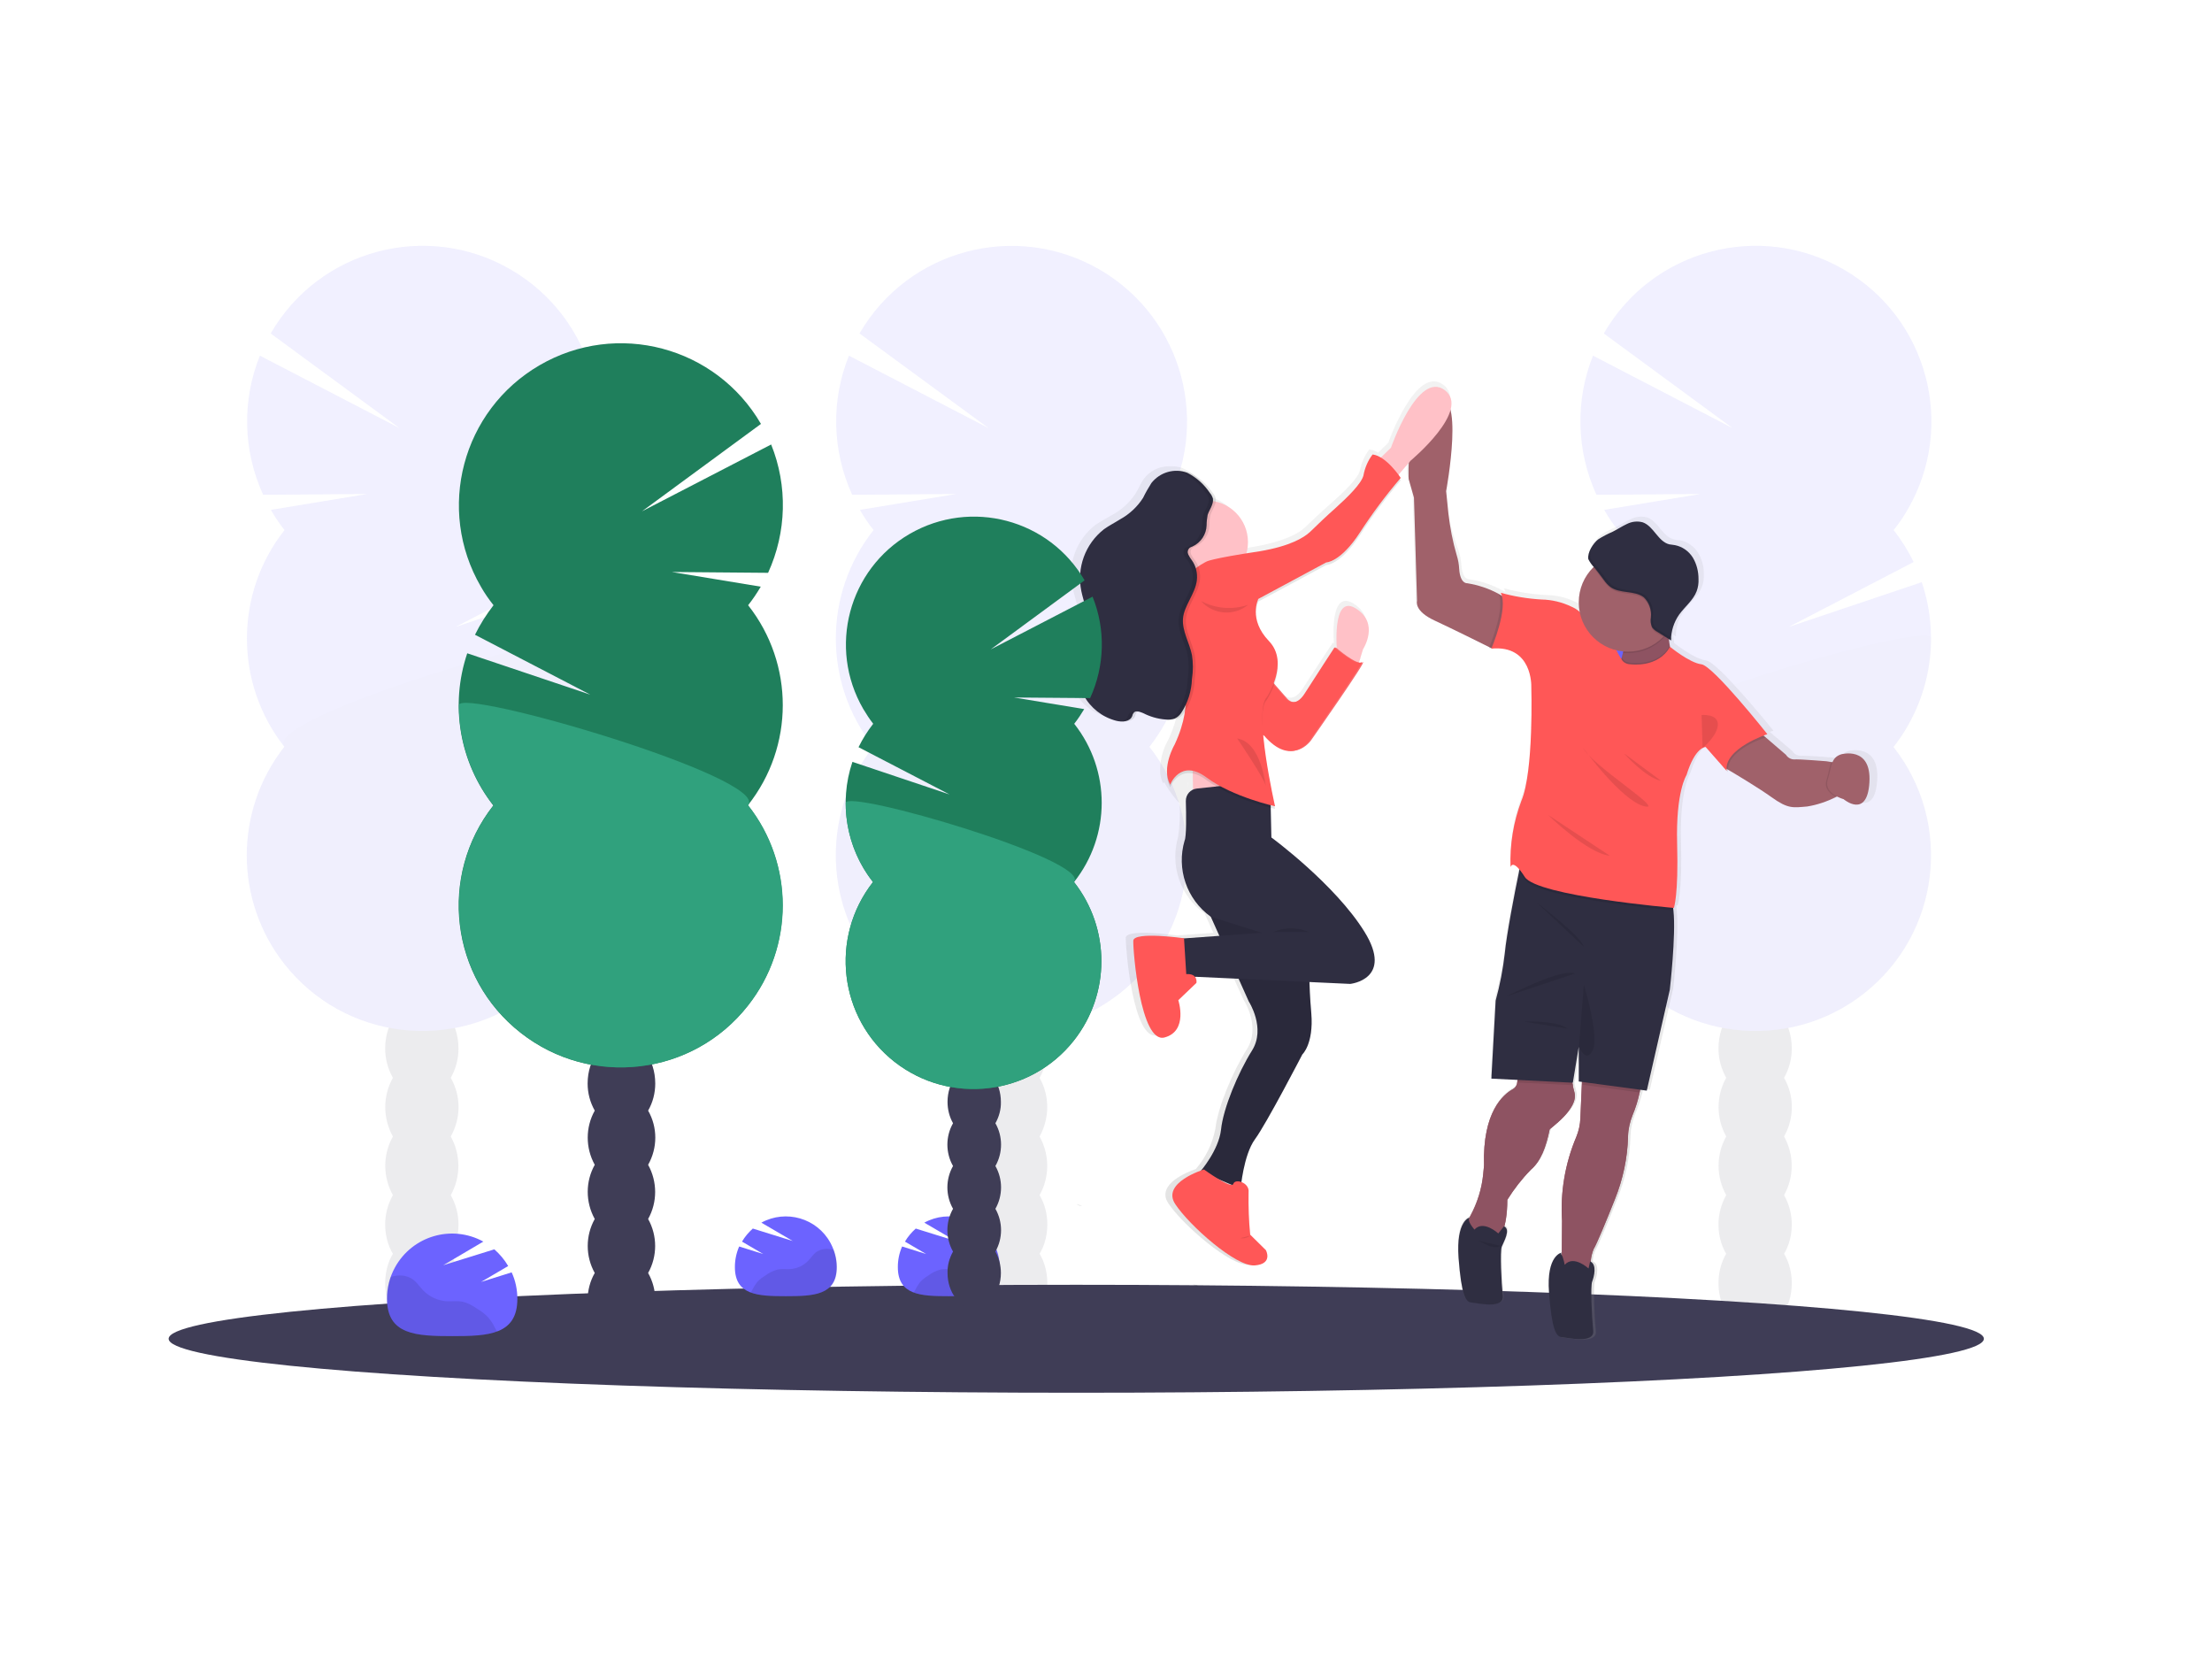<?xml version="1.0" encoding="utf-8"?>
<!-- Generator: Adobe Illustrator 26.0.3, SVG Export Plug-In . SVG Version: 6.00 Build 0)  -->
<svg version="1.1" id="Calque_1" xmlns="http://www.w3.org/2000/svg" xmlns:xlink="http://www.w3.org/1999/xlink" x="0px" y="0px"
	 viewBox="0 0 1086 811.4" style="enable-background:new 0 0 1086 811.4;" xml:space="preserve">
<style type="text/css">
	.st0{opacity:0.1;}
	.st1{fill:#3F3D56;}
	.st2{fill:#6C63FF;}
	.st3{opacity:0.1;enable-background:new    ;}
	.st4{fill:#1F7F5C;}
	.st5{fill:#30A17D;}
	.st6{fill:url(#SVGID_1_);}
	.st7{fill:#A0616A;}
	.st8{fill:#8E5362;}
	.st9{fill:#2F2E41;}
	.st10{fill:#FF5757;}
	.st11{fill:#FFC1C7;}
	.st12{fill:#F86D70;}
</style>
<g class="st0">
	<ellipse class="st1" cx="207.1" cy="629.9" rx="18" ry="23.5"/>
	<path class="st1" d="M221.3,529.1c2.5-4.4,3.8-9.3,3.8-14.4c0-13-8.1-23.6-18-23.6s-18,10.5-18,23.6c0,5,1.3,10,3.8,14.4
		c-5,8.9-5,19.8,0,28.8c-5,8.9-5,19.8,0,28.8c-2.5,4.4-3.8,9.4-3.8,14.4c0,13,8.1,23.5,18,23.5s18-10.5,18-23.5c0-5-1.3-10-3.8-14.4
		c5-8.9,5-19.8,0-28.8C226.4,548.9,226.4,538,221.3,529.1L221.3,529.1z"/>
	<ellipse class="st1" cx="207.1" cy="485.9" rx="18" ry="23.5"/>
	<ellipse class="st1" cx="207.1" cy="457.2" rx="18" ry="23.5"/>
	<path class="st2" d="M139.7,260.2c-2.5-3.1-4.7-6.4-6.7-9.9l47.3-7.8l-51.1,0.4c-9.9-21.6-10.5-46.3-1.6-68.3l68.6,35.6l-63.3-46.5
		c23.8-41.2,76.6-55.3,117.8-31.4s55.3,76.6,31.4,117.8c-2,3.5-4.3,6.9-6.9,10.1c3.8,4.9,7.1,10.1,9.8,15.7l-61.4,31.9l65.4-22
		c9.3,27.6,4.1,58-13.9,80.9c29.4,37.4,22.9,91.6-14.5,121c-37.4,29.4-91.6,22.9-121-14.5c-24.6-31.3-24.6-75.3,0-106.6
		C115.1,335.4,115.1,291.4,139.7,260.2L139.7,260.2z"/>
	<path class="st3" d="M293.6,313.4c0,19.3-6.5,38.1-18.4,53.3c29.4,37.4,22.9,91.6-14.5,121c-37.4,29.4-91.6,22.9-121-14.5
		c-24.6-31.3-24.6-75.3,0-106.6C128.2,352.1,293.6,303.8,293.6,313.4z"/>
</g>
<g class="st0">
	<ellipse class="st1" cx="861.7" cy="629.9" rx="18" ry="23.5"/>
	<path class="st1" d="M875.9,529.1c2.5-4.4,3.8-9.3,3.8-14.4c0-13-8.1-23.6-18-23.6s-18,10.5-18,23.6c0,5,1.3,10,3.8,14.4
		c-5,8.9-5,19.8,0,28.8c-5,8.9-5,19.8,0,28.8c-2.5,4.4-3.8,9.4-3.8,14.4c0,13,8.1,23.5,18,23.5s18-10.5,18-23.5c0-5-1.3-10-3.8-14.4
		c5-8.9,5-19.8,0-28.8C881,548.9,881,538,875.9,529.1L875.9,529.1z"/>
	<ellipse class="st1" cx="861.7" cy="485.9" rx="18" ry="23.5"/>
	<ellipse class="st1" cx="861.7" cy="457.2" rx="18" ry="23.5"/>
	<path class="st2" d="M794.3,260.2c-2.5-3.1-4.7-6.4-6.7-9.9l47.3-7.8l-51.1,0.4c-9.9-21.6-10.5-46.3-1.7-68.3l68.6,35.6l-63.3-46.5
		c23.8-41.2,76.6-55.3,117.8-31.4c41.2,23.8,55.3,76.6,31.4,117.8c-2,3.5-4.3,6.9-6.9,10.1c3.8,4.9,7.1,10.1,9.8,15.7l-61.4,31.9
		l65.4-22c9.3,27.6,4.1,58-13.9,80.9c29.4,37.4,22.9,91.6-14.5,121c-37.4,29.4-91.6,22.9-121-14.5c-24.6-31.3-24.6-75.3,0-106.6
		C769.7,335.4,769.7,291.4,794.3,260.2L794.3,260.2z"/>
	<path class="st3" d="M948.2,313.4c0,19.3-6.5,38.1-18.4,53.3c29.4,37.4,22.9,91.6-14.5,121c-37.4,29.4-91.6,22.9-121-14.5
		c-24.6-31.3-24.6-75.3,0-106.6C782.8,352.1,948.2,303.8,948.2,313.4z"/>
</g>
<g class="st0">
	<ellipse class="st1" cx="496.2" cy="629.9" rx="18" ry="23.5"/>
	<path class="st1" d="M510.4,529.1c2.5-4.4,3.8-9.3,3.8-14.4c0-13-8-23.6-18-23.6s-18,10.5-18,23.6c0,5,1.3,10,3.8,14.4
		c-5,8.9-5,19.8,0,28.8c-5,8.9-5,19.8,0,28.8c-2.5,4.4-3.8,9.4-3.8,14.4c0,13,8.1,23.5,18,23.5c9.9,0,18-10.5,18-23.5
		c0-5-1.2-10-3.8-14.4c5-8.9,5-19.8,0-28.8C515.4,548.9,515.4,538,510.4,529.1L510.4,529.1z"/>
	<ellipse class="st1" cx="496.2" cy="485.9" rx="18" ry="23.5"/>
	<ellipse class="st1" cx="496.2" cy="457.2" rx="18" ry="23.5"/>
	<path class="st2" d="M428.9,260.2c-2.5-3.1-4.7-6.4-6.7-9.9l47.3-7.8l-51.1,0.4c-9.9-21.6-10.5-46.3-1.6-68.3l68.6,35.6L422,163.7
		c23.9-41.2,76.6-55.2,117.8-31.4c41.2,23.9,55.2,76.6,31.4,117.8c-2,3.5-4.3,6.9-6.8,10c3.8,4.9,7.1,10.1,9.8,15.7l-61.4,31.9
		l65.4-22c9.3,27.6,4.1,58-13.9,80.9c29.4,37.4,22.9,91.6-14.5,121c-37.4,29.4-91.6,22.9-121-14.5c-24.6-31.3-24.6-75.3,0-106.6
		C404.2,335.4,404.2,291.4,428.9,260.2L428.9,260.2z"/>
	<path class="st3" d="M582.7,313.4c0,19.3-6.5,38.1-18.4,53.3c29.4,37.4,22.9,91.6-14.5,121c-37.4,29.4-91.6,22.9-121-14.5
		c-24.6-31.3-24.6-75.3,0-106.6C417.3,352.1,582.7,303.8,582.7,313.4z"/>
</g>
<path class="st1" d="M318.2,545.2c2.3-4,3.5-8.6,3.5-13.3c0-12-7.4-21.7-16.6-21.7s-16.6,9.7-16.6,21.7c0,4.7,1.2,9.2,3.5,13.3
	c-4.6,8.2-4.6,18.3,0,26.6c-4.6,8.2-4.6,18.3,0,26.6c-4.6,8.2-4.6,18.3,0,26.5c-2.3,4-3.5,8.6-3.5,13.3c0,12,7.4,21.7,16.6,21.7
	s16.6-9.7,16.6-21.7c0-4.7-1.2-9.2-3.5-13.3c4.6-8.2,4.6-18.3,0-26.5c4.6-8.2,4.6-18.3,0-26.6C322.9,563.5,322.9,553.4,318.2,545.2z
	"/>
<ellipse class="st1" cx="305.1" cy="505.4" rx="16.6" ry="21.7"/>
<ellipse class="st1" cx="305.1" cy="478.8" rx="16.6" ry="21.7"/>
<path class="st4" d="M367.3,297.1c2.3-2.9,4.3-5.9,6.2-9.1l-43.6-7.2l47.2,0.4c9.1-19.9,9.7-42.7,1.5-63L315.2,251l58.4-42.9
	c-22.1-38-70.7-50.9-108.7-28.8c-38,22.1-50.9,70.7-28.8,108.7c1.8,3.2,3.9,6.2,6.2,9.1c-3.5,4.5-6.6,9.4-9.1,14.5l56.6,29.4
	l-60.4-20.3c-8.6,25.5-3.8,53.5,12.8,74.7c-27.1,34.5-21.2,84.5,13.4,111.6c34.5,27.1,84.5,21.2,111.6-13.4
	c22.7-28.8,22.7-69.5,0-98.3C390,366.5,390,325.9,367.3,297.1L367.3,297.1z"/>
<path class="st5" d="M225.3,346.2c0,17.8,6,35.1,17,49.2c-27.1,34.5-21.2,84.5,13.4,111.6c34.5,27.1,84.5,21.2,111.6-13.4
	c22.7-28.8,22.7-69.5,0-98.3C377.9,381.8,225.3,337.3,225.3,346.2z"/>
<ellipse class="st1" cx="528.4" cy="657.2" rx="445.6" ry="26.5"/>
<linearGradient id="SVGID_1_" gradientUnits="userSpaceOnUse" x1="777.704" y1="110.833" x2="777.704" y2="581.473" gradientTransform="matrix(1 0 0 -1 -57 768.436)">
	<stop  offset="0" style="stop-color:#808080;stop-opacity:0.25"/>
	<stop  offset="0.54" style="stop-color:#808080;stop-opacity:0.12"/>
	<stop  offset="1" style="stop-color:#808080;stop-opacity:0.1"/>
</linearGradient>
<path class="st6" d="M907.7,368.6c-1.9,0.5-3.5,1.9-4.2,3.7h-0.7l-2.6-0.4c0,0-13.6-1.1-16.2-0.9c-1.7,0-3.2-0.9-4.1-2.4l-10.2-8.6
	l-0.8-0.7l1.8-0.6c0,0-27.2-33.8-33.1-34.5c-5.9-0.7-15.6-8.5-15.7-8.6V315c-0.2-1.1-0.4-2.3-0.5-3.5l1.4,0.9l0,0c0-0.4,0-0.8,0-1.2
	l0,0c0.2-4.2,1.6-8.2,4.1-11.6c2.8-3.9,7-7,8.7-11.6c0.7-2,1-4,0.9-6.1c0.1-3.7-0.9-7.4-2.8-10.5c-2-3.2-5.2-5.5-8.9-6.2
	c-0.9,0-1.9,0-2.9-0.4c-5.7-1.3-7.8-9-13.3-10.8c-2.6-0.7-5.5-0.4-7.9,0.8c-2.5,1.1-4.7,2.6-7,3.8c-2.6,1-5,2.3-7.4,3.8l-0.7,0.6
	l0,0l-0.5,0.4l0,0c-0.9,0.9-1.7,2-2.4,3.1v0.2c0,0,0,0.2-0.2,0.4v0.3v0.4v0.3v0.3v0.4v0.3v0.4c0,0.1,0,0.2,0,0.3c0,0,0,0.2,0,0.4
	c0,0.1,0,0.2,0,0.3c0,0.1,0,0.3,0,0.4v0.7c0,0.1,0,0.1,0,0.2v0.6l0,0c0.6,1.4,1.5,2.7,2.6,3.7l-0.3,0.3c-4.7,4.5-7.4,10.8-7.4,17.3
	c0,1.4,0.1,2.9,0.4,4.3c-1.2-0.9-2.6-1.8-4-2.4c-4.7-2.3-9.8-3.5-15-3.5c-6.9-0.4-13.7-1.5-20.4-3.3c0.3,0.6,0.5,1.2,0.7,1.8
	l-1.7-0.9c-5-2.7-10.3-4.5-15.9-5.3c0,0-3.5,0.5-4-7c-0.2-2.3-0.6-4.6-1.3-6.8c-2.5-6.7-4.4-13.6-5.7-20.7l-1.1-10.9
	c0,0,5.3-28.4,2.1-40.4c1.3-3.6,0.1-7.6-3-9.8c-13.4-9.8-26.9,28.5-26.9,28.5l-5,4.9c-1.3-0.8-2.7-1.4-4.3-1.6
	c-2.3,3-3.9,6.5-4.6,10.3c-1,4-7.8,10.5-14.1,16.1c-4.4,3.8-8.6,7.8-12.8,11.8c-3.1,3-10.1,7-25.2,9.6l-6.5,1.1
	c0.5-1.8,0.8-3.6,0.8-5.5c0-9.6-6.7-17.9-16.1-20c0.1-0.5,0.1-1,0-1.5c-0.3-1-0.8-2-1.5-2.8c-2.9-4.2-6.8-7.6-11.4-9.8
	c-2-0.8-4.1-1.1-6.2-1h-1.5c-4.5,0.2-8.7,2.4-11.5,6c-1.7,2.3-2.7,5-4.2,7.4c-2.9,4.4-6.9,8-11.5,10.5c-2.7,1.6-5.6,3.1-8.2,4.9
	c-9.3,7.2-13.7,19-11.3,30.5c1.1,4.9,3.2,9.8,2.6,14.8c-0.7,3.8-2.3,7.4-4.7,10.5c-2.3,3.2-4.1,6.8-5.2,10.5
	c-1,3.8,0.2,7.9,3.2,10.5c1.2,0.7,2.4,1.5,3.5,2.4c0.7,0.8,1.2,1.7,1.7,2.6c3.4,6.2,9.2,10.7,16.1,12.5c1.1,0.3,2.2,0.4,3.3,0.4h0.4
	c2.4,0.5,4.8-0.6,6-2.7c0.1-0.5,0.3-1,0.6-1.5c0.2-0.3,0.6-0.6,1-0.7c0.8,0.2,1.6,0.5,2.4,0.9c3.5,1.8,7.4,2.9,11.4,3.2
	c0.7,0.1,1.3,0.1,2,0c1.4,0.1,2.8-0.1,4.1-0.6c1.2-0.6,2.3-1.6,3.1-2.7l0.5-0.7c-0.9,5.5-2.7,10.9-5.1,15.9c-2.4,4.2-3.7,9-3.8,13.9
	c-0.2,2.5,0.4,5.1,1.5,7.3l0.4-0.8c2.1,3.8,4.7,7.3,7.6,10.5c0.4,5.5,0.1,11-0.7,16.5c-4.1,14,1.1,29.1,13,37.5l4.3,9.5l-17.8,1.3
	c-1.8-0.2-25.1-3.5-25.2,1.2c-0.1,4.7,3.5,51,15.6,47.8c11.3-2.9,7.6-16.4,7-18.2h0.4h-0.4l9-8.5c0.2-1-0.1-2.1-0.7-3l0,0l21.8,1
	l5.1,11.2c0,0,8.7,13.2,1.7,24.3c-7,11.1-14.3,28.5-15.5,39c-1.4,7.4-4.7,14.2-9.6,19.9c-4.1,1.4-19.7,7.5-13.5,16.8
	c7,10.5,30.4,30.9,39.8,30.2c9.4-0.7,5.6-7.5,5.6-7.5l-7.8-7.7c-0.7-7-1-14-0.8-21.1c0.2-2.3-1.3-4.4-3.5-5
	c0.7-5.3,2.6-15.3,6.6-20.8c5.7-7.8,23.7-41.9,23.7-41.9s5.7-5.1,4.5-20.3c-0.5-6.1-0.8-11.5-1-15.7l20.5,0.9c0,0,21.9-2.2,7-25.7
	s-46.6-46.6-46.6-46.6l-0.3-14.6l2.3,0.6c0,0,0-0.5-0.4-1.5h0.4c-2.6-11.6-4.5-23.4-5.8-35.3l1.3,0.6c13.6,15.7,22.8,2.4,22.8,2.4
	s28.8-40.4,25.9-38.7c-0.6,0.3-1.3,0.3-1.9,0l2.1-6.6c0,0,8.5-13-3.8-20.3c-10.1-5.9-9.8,12.7-9.3,19.8l-0.5-0.5
	c0,0-9.6,14.5-14.8,22.6s-9.5,2.8-9.5,2.8l-6.5-7.3c1.1-3,1.6-6.1,1.5-9.2c0.3-4.4-1.3-8.8-4.4-11.9c-3.9-3.6-6.2-8.5-6.6-13.8
	c0-2,0.5-3.9,1.3-5.7l33.9-18c0,0,7,0,16.8-14.7c6.2-9.5,13.1-18.5,20.6-27.1l-0.6-0.8l0.6-0.6c0,0-0.4-0.6-1.1-1.4l5.2-6
	c-0.1,2.7-0.1,5.5,0,8.2l2.7,9.2l1.5,50.9c0,0-1.7,4.9,8.9,9.7c8.9,4.1,23.1,11.1,27.2,13.1c-0.1,0.2-0.2,0.4-0.2,0.6h1.2l0,0l0,0
	c20.6-1.9,19.9,18.7,19.9,18.7s1.4,41.9-4.9,56.5c-4,10.4-5.8,21.5-5.4,32.7c0,0,0.6-3.1,4.2,0.9l-0.2,1.1c-2,10.1-6.2,31.6-7,40.3
	c-0.9,8-2.4,15.8-4.6,23.5l-2.1,38.7l13.2,0.6v1.4c-0.1,1.5-0.9,2.8-2.2,3.5c-4.5,2.5-15.2,11.1-14.3,37.6l-0.5,4.4
	c-0.7,7.2-2.9,14.2-6.4,20.6c-0.3,0.5-0.6,1-0.8,1.5c0-0.3,0.2-0.5,0.4-0.7c0,0-6.9,1.4-5.4,19.9c1.4,18.5,3.5,21.8,6.3,22
	c2.8,0.2,16.6,3.5,15.9-3.2c-0.7-6.7-1.4-22-0.5-24.3s4.6-8.5,1.1-10.1l0,0c1-4.2,1.5-8.6,1.5-13c3.4-5.4,7.3-10.4,11.8-14.9
	c4.9-4.1,7.6-11,9.4-19.8c0-0.6,14.6-10.2,12.4-18.2c-0.4-1.4-0.6-2.5-0.8-3.5c0-0.5,0-1-0.2-1.4h0.3l2.9-17.6v17.2l1.8,0.2v1.4
	l-0.7,16.4c-0.1,3.2-0.9,6.4-2.1,9.3c-5.6,13.1-8.1,27.2-7.3,41.4l-0.2,15.8c-0.5,0-7.7,1.8-6.3,19.7c1.4,18.5,3.5,21.8,6.3,22
	s16.6,3.5,15.9-3.2c-0.7-6.7-1.4-22-0.5-24.3c0.9-2.3,2.6-8.4-1-9.9c0-2.1,0.5-4.1,1.5-5.9c1.5-2.6,6.7-15.1,10.5-24.8
	c4-9.7,6.2-20.1,6.5-30.6v-0.4c0.1-3.5,0.9-7,2.2-10.3c1.6-3.7,2.8-7.5,3.8-11.4c0-0.5,0-0.9,0.2-1.3l3.3,0.4l11.5-49.8
	c0,0,3.1-27,1.6-39.2c0-0.5,0-1-0.2-1.4h0.7c0,0,2.4-6,1.7-31.6c-0.7-25.6,4.7-33.8,4.7-33.8c2.9-9.2,6.2-12.3,8-13.4l0,0
	c0.5-0.3,1-0.5,1.6-0.5l8.7,10l0,0l1.6,1.8l0,0l0.7,0.8c0-0.4,0-0.8,0-1.2c4.6,2.7,15.4,9,21.8,13.5c8.4,5.9,10.5,5.2,18,4.6
	c5-0.8,9.9-2.4,14.4-4.7h0.4c1.1,0.6,2.3,1,3.5,1.4c0,0,11.8,10,12.9-8.3C922.9,364.7,907.7,368.6,907.7,368.6z M601.5,581
	c-1.2-0.4-2.4-0.8-3.5-1.4L601.5,581z M583.1,383.5v2.6l0,0C583,385.3,583,384.4,583.1,383.5z M767.6,614.7v1
	C767.3,615.2,767.2,615.2,767.6,614.7z"/>
<rect x="785.2" y="311.3" class="st2" width="20" height="21.1"/>
<path class="st7" d="M760.8,554.5c-1.8,8.8-4.4,15.6-9.2,19.7c-4.4,4.5-8.3,9.5-11.6,14.8c0,14.4-3.9,18.8-3.9,18.8l-3.9,1.1h-9.7
	c-0.9-2.5-1.6-5.1-2.1-7.7c0.1-1.5,0.6-3,1.5-4.3c3.4-6.3,5.6-13.3,6.3-20.5l0.4-4.3c-0.8-26.4,9.6-34.9,14.1-37.4
	c1.3-0.7,2.1-2,2.2-3.5l0,0l0.8-7.5l26,1.3c-0.3,2.5-0.2,5.1,0.5,7.6c0,1.1,0.5,2.3,0.8,3.7C775.1,544.4,760.9,553.9,760.8,554.5z"
	/>
<path class="st7" d="M805,536.3c-0.8,3.8-2,7.6-3.5,11.2c-1.3,3.3-2.1,6.7-2.2,10.3v0.4c-0.3,10.4-2.5,20.7-6.4,30.4
	c-3.8,9.6-8.9,22-10.5,24.6c-1.5,3.7-1.9,7.8-1,11.7l-14.7-1l0.2-24.6c-0.9-14.1,1.5-28.2,7-41.2c1.2-2.9,1.9-6.1,2-9.2l0.7-16.3
	l0.2-4.8c0,0,25.9-3.7,28.1,2.2C805.5,532,805.5,534.2,805,536.3z"/>
<path class="st8" d="M760.8,554.5c-1.8,8.8-4.4,15.6-9.2,19.7c-4.4,4.5-8.3,9.5-11.6,14.8c0,14.4-3.9,18.8-3.9,18.8l-3.9,1.1h-9.7
	c-0.9-2.5-1.6-5.1-2.1-7.7c0.1-1.5,0.6-3,1.5-4.3c3.4-6.3,5.6-13.3,6.3-20.5l0.4-4.3c-0.8-26.4,9.6-34.9,14.1-37.4
	c1.3-0.7,2.1-2,2.2-3.5l0,0l0.8-7.5l26,1.3c-0.3,2.5-0.2,5.1,0.5,7.6c0,1.1,0.5,2.3,0.8,3.7C775.1,544.4,760.9,553.9,760.8,554.5z"
	/>
<path class="st8" d="M805,536.3c-0.8,3.8-2,7.6-3.5,11.2c-1.3,3.3-2.1,6.7-2.2,10.3v0.4c-0.3,10.4-2.5,20.7-6.4,30.4
	c-3.8,9.6-8.9,22-10.5,24.6c-1.5,3.7-1.9,7.8-1,11.7l-14.7-1l0.2-24.6c-0.9-14.1,1.5-28.2,7-41.2c1.2-2.9,1.9-6.1,2-9.2l0.7-16.3
	l0.2-4.8c0,0,25.9-3.7,28.1,2.2C805.5,532,805.5,534.2,805,536.3z"/>
<path class="st3" d="M772.2,532.7l-27.2-1.3l0.8-7.5l26,1.3C771.5,527.7,771.6,530.2,772.2,532.7z"/>
<path class="st3" d="M805,536.3l-28.1-3.8l0.2-4.8c0,0,25.9-3.7,28.1,2.2C805.6,532,805.6,534.2,805,536.3z"/>
<path class="st9" d="M819.8,485.9l-11.3,49.5l-33.4-4.5v-17l-2.9,17.6l-40-2l2.1-38.3c2.1-7.6,3.6-15.4,4.5-23.3
	c0.8-8.7,4.9-30.1,7-40.1c0.6-3.5,1.1-5.4,1.1-5.4s68.6,14.3,73.1,19.4c1,1.6,1.5,3.4,1.6,5.3C822.9,459.1,819.8,485.9,819.8,485.9z
	"/>
<path class="st3" d="M739.7,489.1c0,0,27-14.1,33.6-11.2L739.7,489.1z"/>
<path class="st3" d="M754.4,443c0,0,22.4,17,23.1,21.7L754.4,443z"/>
<path class="st3" d="M748.3,501.5c0,0,16.2-0.7,21.4,3.5L748.3,501.5z"/>
<path class="st3" d="M777.6,483.3c0,0,7.7,25.2,4.4,32.2c-3.3,6.9-6.8-1.6-6.8-1.6L777.6,483.3z"/>
<path class="st9" d="M766.7,614.9c0,0-7.6,1.2-6.2,19.6c1.4,18.4,3.5,21.6,6.2,21.9c2.7,0.2,16.2,3.5,15.5-3.2
	c-0.7-6.7-1.4-21.9-0.5-24.1c0.9-2.3,2.5-8.4-1-9.9l-0.8,3.5c0,0-7.3-6.8-11.7-1.8c-0.2-1.2-0.5-2.4-0.9-3.5
	C767.1,616.2,766,615.6,766.7,614.9z"/>
<path class="st7" d="M905.7,389c0,0-1.7,0.9-4.3,2.2c-4.4,2.3-9.2,3.9-14.1,4.7c-7,0.6-9.4,1.3-17.6-4.6
	c-6.3-4.5-16.8-10.8-21.4-13.5l-2-1.2h-0.2l0,0l3.8-10.5l13.5-7l3.5,2.9l9.9,8.5c0.9,1.4,2.4,2.3,4,2.3c2.5-0.2,15.9,0.9,15.9,0.9
	l2.5,0.4l5.3,0.9L905.7,389z"/>
<path class="st3" d="M905.7,389c0,0-1.7,0.9-4.3,2.2c-2.7-1.4-6-4-4.7-8.2c1.3-4.3,1.5-6.9,2.4-9l5.3,0.9L905.7,389z"/>
<path class="st7" d="M903.9,370.3c0,0,15-4.3,13.9,13.8c-1.1,18.1-12.7,8.2-12.7,8.2s-9.8-2.6-7.8-9.4
	C899.4,376.1,898.8,372,903.9,370.3z"/>
<path class="st7" d="M748.2,311.6l-15.6,6.6h-0.2h-0.2l-1-0.5c-4-2-17.9-8.9-26.7-13c-10.5-4.8-8.8-9.7-8.8-9.7l-1.5-50.7l-2.6-9.1
	c0,0-1.9-30.9,13.1-38.7c15-7.8,5.3,44.6,5.3,44.6l1.1,10.9c0.8,7,2.1,13.8,4.1,20.6c0.7,2.2,1.1,4.5,1.2,6.7c0.5,7.4,3.9,7,3.9,7
	c5.5,0.9,10.7,2.6,15.6,5.3c1.8,1,3.5,2.1,5.2,3.3L748.2,311.6z"/>
<path class="st8" d="M803.9,335.8l-13.4-1.4c2.4-3.6,4.3-7.5,5.7-11.6c0.2-0.8,0.4-1.6,0.6-2.4c0.5-2,0.2-4.1-0.7-5.9
	c-3.9-5.8,23.3-13.8,23.3-13.8c-0.3,3.2-0.4,6.4-0.3,9.6c0.1,2.2,0.3,4.4,0.7,6.6c0.4,4.2,2.4,8.1,5.6,10.9
	C833.8,333.7,803.9,335.8,803.9,335.8z"/>
<path class="st3" d="M803.9,335.8l-13.4-1.4c2.4-3.6,4.3-7.5,5.7-11.6c1.5,2.2,2.1,2.1,4.3,2.6c0,0,13.5,2,19.3-8.4
	c0.4,4.2,2.4,8.1,5.6,10.9C833.8,333.7,803.9,335.8,803.9,335.8z"/>
<path class="st3" d="M848.3,377.8c0,0.4,0,0.8,0,1.2l-2.1-2.4l0,0l3.8-10.5l13.5-7l3.5,2.9C862,363.5,848.5,369.2,848.3,377.8z"/>
<path class="st3" d="M748.2,311.6l-15.6,6.6h-0.4h-1.2l0.2-0.6c1.3-3.2,7.4-18.6,4.7-25.9c1.8,1,3.5,2.1,5.2,3.3L748.2,311.6z"/>
<path class="st3" d="M821.4,446.9c-6.1-0.6-67-6.2-72.7-15.1c-0.9-1.5-1.9-2.9-3-4.1c0.6-3.5,1.1-5.4,1.1-5.4s68.6,14.3,73.1,19.4
	C820.7,443.3,821.3,445.1,821.4,446.9z"/>
<path class="st10" d="M800.5,326.1c0,0,13.6,2,19.4-8.6c0,0,9.6,7.9,15.4,8.6c5.8,0.7,32.4,34.3,32.4,34.3s-21.4,7-20,18l-10.3-11.7
	c0,0-5.1-0.2-9.4,13.8c0,0-5.3,8-4.6,33.6c0.7,25.6-1.6,31.6-1.6,31.6s-67.2-5.8-73.2-15.2c-6-9.5-7-4.8-7-4.8
	c-0.4-11.1,1.4-22.1,5.3-32.5c6.2-14.5,4.9-56.2,4.9-56.2s0.7-20.5-19.6-18.6c0,0,8.5-19.8,4.6-27.4c6.5,1.8,13.2,2.9,20,3.3
	c5.1,0.1,10.1,1.3,14.7,3.5c2.4,1,4.4,2.6,6.1,4.6c2.4,3.3,6.8,4.5,10.5,3c1.6,5.1,3.6,10,6,14.8l0.8,1.5c0.4,0.7,0.8,1.3,1.2,1.9
	C796.8,325.1,798.6,326.1,800.5,326.1z"/>
<path class="st3" d="M819,310.4c-0.7,1-1.5,2-2.4,2.9c-4.5,4.7-10.8,7.3-17.3,7.3c-0.8,0-1.7,0-2.5,0c0.5-2,0.2-4.1-0.7-5.9
	c-3.9-5.8,23.3-13.8,23.3-13.8C819,304,818.9,307.2,819,310.4z"/>
<path class="st7" d="M823.5,295.7c0,13.4-10.8,24.2-24.2,24.2s-24.2-10.8-24.2-24.2c0-13.4,10.8-24.2,24.2-24.2
	c13.3-0.1,24.1,10.6,24.2,23.8C823.5,295.5,823.5,295.6,823.5,295.7z"/>
<path class="st3" d="M835.4,351l0.5,16.2c0,0,7.2-5.8,7.5-11.4C843.6,350.2,835.4,351,835.4,351z"/>
<path class="st3" d="M777.2,367.1c0,0,19,26.1,30.1,28.7C818.3,398.5,781.3,375.6,777.2,367.1z"/>
<path class="st3" d="M797.3,369.8c0,0,10.5,12,18.2,13.5L797.3,369.8z"/>
<path class="st3" d="M760,400c0,0,19.3,19,30.4,20.1L760,400z"/>
<path class="st3" d="M823.5,295.7c0,6.3-2.6,12.4-7,16.9l-2.7-1.6c-1-0.5-1.9-1.3-2.6-2.2c-0.7-1.6-0.9-3.3-0.6-5
	c0.4-3.6-0.9-7.2-3.5-9.8c-4.6-3.5-12-1.7-16.6-5.2c-1.1-1-2.1-2.1-3-3.3l-4.4-5.8l-0.9-1.1c9.5-9.4,24.8-9.2,34.2,0.3
	C821,283.3,823.5,289.4,823.5,295.7L823.5,295.7z"/>
<path class="st9" d="M784.6,264.8c2.3-1.5,4.7-2.7,7.2-3.8c2.4-1.2,4.6-2.7,7-3.8c2.4-1.2,5.1-1.5,7.7-0.8c5.4,1.9,7.5,9.4,13,10.8
	c0.9,0.2,1.9,0.2,2.8,0.4c3.6,0.7,6.8,2.9,8.8,6.1c1.9,3.2,2.8,6.8,2.8,10.5c0.1,2.1-0.2,4.1-0.9,6c-1.7,4.5-5.8,7.6-8.6,11.5
	c-2.6,3.7-4,8.2-4,12.7l-6.7-4.2c-1-0.5-1.9-1.3-2.6-2.2c-0.7-1.6-0.9-3.3-0.6-5c0.4-3.6-0.9-7.3-3.5-9.8c-4.6-3.5-12-1.6-16.6-5.2
	c-1.1-0.9-2.1-2-3-3.3c-1.4-1.9-2.9-3.9-4.4-5.8c-1.3-1.3-2.4-2.8-3.2-4.4C779.2,271.2,782.3,266.6,784.6,264.8z"/>
<path class="st3" d="M814.7,309.4c-1-0.5-1.9-1.3-2.6-2.2c-0.7-1.6-0.9-3.3-0.6-5c0.4-3.6-0.9-7.2-3.5-9.8
	c-4.6-3.5-11.9-1.7-16.6-5.2c-1.1-1-2.1-2.1-3-3.3c-1.4-1.9-2.9-3.9-4.4-5.8c-1.3-1.3-2.4-2.8-3.2-4.4c-0.3-3.1,0.9-6.2,3.2-8.3
	c-2.7,2.2-4.2,5.6-3.9,9.1c0.8,1.6,1.9,3.1,3.2,4.4c1.4,2,2.9,3.9,4.4,5.8c0.8,1.2,1.8,2.3,3,3.3c4.6,3.5,12,1.6,16.6,5.2
	c2.6,2.6,3.9,6.2,3.5,9.8c-0.3,1.7-0.1,3.4,0.6,5c0.7,0.9,1.6,1.7,2.6,2.2l6.7,4.2c0-0.4,0-0.8,0-1.2L814.7,309.4z"/>
<path class="st9" d="M721.5,597.7c0,0-6.7,1.4-5.4,19.8c1.4,18.4,3.5,21.7,6.2,21.9c2.7,0.2,16.2,3.5,15.5-3.2
	c-0.7-6.7-1.4-21.9-0.5-24.2c0.9-2.3,4.6-8.5,1.1-10l-2.8,3.5c0,0-7.3-6.8-11.7-1.9C724,603.7,719.9,599.2,721.5,597.7z"/>
<path class="st3" d="M725.8,609c1.4,0.7,2.8,1.5,4.3,2.2c1.4,0.7,3,1.1,4.6,1.1c0.7,0,1.3-0.3,1.9-0.7"/>
<path class="st3" d="M585.7,630.5c0.2,0.2,0.5,0.5,0.7,0.7c0.4,0.2,0.9,0.3,1.4,0.3c0.1,0,0.2,0,0.2,0c0.1,0,0.2-0.1,0.2-0.2
	l0.3-0.3"/>
<path class="st11" d="M656.5,320.8c0,0-3.1-29.5,9-22.2c12.1,7.3,3.7,20.1,3.7,20.1l-2.8,9.1L656.5,320.8z"/>
<path class="st11" d="M675.9,226.6l7-6.8c0,0,13.2-38.1,26.4-28.3c13.1,9.8-16.7,34.6-16.7,34.6l-7.9,9.2L675.9,226.6z"/>
<polygon class="st11" points="585.4,368.8 585.9,397.6 618,397.6 615.6,380.8 "/>
<path class="st9" d="M592.9,440.7l1.5,9.2l18.7,41.7c0,0,8.5,13.1,1.6,24.1c-6.9,11-14.1,28.3-15.2,38.7
	c-1.1,10.3-10.2,20.7-10.2,20.7l19.8,8.4c0,0,1.4-16.5,7-24.2c5.7-7.7,23.3-41.7,23.3-41.7s5.6-5.1,4.4-20.1
	c-1.3-15.1-1.1-25.7-1.1-25.7l-2-24L592.9,440.7z"/>
<path class="st3" d="M592.9,440.7l1.5,9.2l18.7,41.7c0,0,8.5,13.1,1.6,24.1c-6.9,11-14.1,28.3-15.2,38.7
	c-1.1,10.3-10.2,20.7-10.2,20.7l19.8,8.4c0,0,1.4-16.5,7-24.2c5.7-7.7,23.3-41.7,23.3-41.7s5.6-5.1,4.4-20.1
	c-1.3-15.1-1.1-25.7-1.1-25.7l-2-24L592.9,440.7z"/>
<path class="st10" d="M591.1,574.1c0,0-21.1,6.4-14.1,17c7,10.6,29.8,30.8,39,30.1c9.2-0.7,5.5-7.5,5.5-7.5l-7.7-7.6
	c-0.7-6.9-0.9-13.9-0.8-20.8c0.6-4.7-6.6-7-7.5-4.1C604.6,583.9,591.1,574.1,591.1,574.1z"/>
<path class="st9" d="M604.4,385.3l-16.8,1.8c-3.1,0.3-5.5,3-5.4,6.2c0.2,6.7,0.3,17.6-0.6,19.3c-4.1,13.9,1,28.9,12.8,37.4l25,7.9
	l-40,2.9l1.3,22.2l6.2-3.5l76,3.5c0,0,21.5-2.2,7-25.6c-14.5-23.4-45.7-46.3-45.7-46.3l-0.4-18.2l-2.3-5.3L604.4,385.3z"/>
<path class="st3" d="M625.2,457.5c5.5-2.4,11.8-2.4,17.3,0H625.2z"/>
<path class="st10" d="M581.3,460.6c0,0-24.6-3.5-24.9,1.2c-0.2,4.7,3.5,50.6,15.3,47.5c11.8-3.1,6.8-18.3,6.8-18.3l8.9-8.5
	c0,0,0.9-4.7-5-4.3L581.3,460.6z"/>
<path class="st12" d="M622.2,331.8L632,343c0,0,4.3,5.3,9.3-2.8c5.1-8,14.5-22.4,14.5-22.4s10.5,9.2,13.3,7.3s-25.4,38.3-25.4,38.3
	s-9,13.2-22.3-2.4l-3.9-1.8L622.2,331.8z"/>
<path class="st10" d="M621.6,331.8l9.8,11.2c0,0,4.3,5.3,9.3-2.8c5.1-8,14.5-22.4,14.5-22.4s10.5,9.2,13.2,7.3S643,363.5,643,363.5
	s-9,13.2-22.4-2.4l-3.9-1.8L621.6,331.8z"/>
<circle class="st11" cx="592.3" cy="266.1" r="20.4"/>
<path class="st3" d="M592.3,277c0,0-17.6,8.3-15.4,22.8c1.4,10.9,2.2,21.8,2.4,32.8c0,0,7.9,11.7-2.6,34.2c0,0-6.7,11.4-2.2,19.7
	c0,0,5-13.1,17.9-3.5c12.9,9.6,33.6,14.1,33.6,14.1s-10.7-47-4.1-53.5c0,0,11.4-16.9,1.1-27.6c-10.3-10.7-5.2-20.7-5.2-20.7
	l33.3-17.9c0,0,7,0,16.5-14.6c6.1-9.4,12.8-18.4,20.1-27c0,0-7-10.5-13.8-11.5c-2.3,3-3.8,6.5-4.5,10.2c-1,4-7.6,10.5-13.7,16
	c-4.3,3.8-8.4,7.8-12.5,11.7c-3.1,3-9.9,7-24.6,9.5C593.9,275.8,592.3,277,592.3,277z"/>
<path class="st10" d="M592.3,275.7c0,0-17.6,8.3-15.4,22.8c1.4,10.9,2.2,21.9,2.4,32.8c0,0,7.9,11.7-2.6,34.2c0,0-6.7,11.4-2.2,19.7
	c0,0,5-13.1,17.9-3.5s33.6,14.1,33.6,14.1s-10.7-47-4.1-53.5c0,0,11.4-16.9,1.1-27.6c-10.3-10.7-5.2-20.7-5.2-20.7l33.3-17.9
	c0,0,7,0,16.5-14.6c6.1-9.4,12.8-18.4,20.1-26.9c0,0-7-10.7-13.8-11.5c-2.3,3-3.8,6.5-4.5,10.3c-1,4-7.6,10.5-13.7,16
	c-4.3,3.8-8.4,7.7-12.5,11.7c-3.1,2.9-9.9,7-24.6,9.5C593.9,274.3,592.3,275.7,592.3,275.7z"/>
<path class="st3" d="M607.4,362.5c0,0,13.6,20,14.1,23.5C621.3,385.9,619.4,364.4,607.4,362.5z"/>
<path class="st3" d="M589.6,295c6,6.8,16.2,7.6,23.2,1.9C605.1,299.5,596.7,298.8,589.6,295z"/>
<path class="st3" d="M596.9,244.8c-0.2-1-0.8-2-1.5-2.8c-2.8-4.2-6.6-7.6-11.1-9.9c-6.3-2.4-13.4-0.3-17.6,5c-1.7,2.2-2.7,5-4.1,7.3
	c-2.8,4.4-6.7,8-11.2,10.5c-2.7,1.7-5.5,3.1-8,4.9c-9.2,7.2-13.5,19-11.1,30.4c1,4.9,3.1,9.7,2.6,14.7c-0.7,3.8-2.3,7.4-4.6,10.5
	c-2.3,3.2-4.1,6.8-5.1,10.5c-1.1,3.8,0.2,7.9,3.2,10.5c1.3,0.7,2.4,1.5,3.5,2.4c0.7,0.8,1.2,1.6,1.7,2.6c3.3,6.1,9,10.6,15.7,12.4
	c3,0.8,7,0.5,8-2.4c0.1-0.5,0.3-1,0.6-1.4c1-1.4,3.1-0.6,4.6,0c3.5,1.8,7.3,2.9,11.2,3.2c1.5,0.2,3.1,0,4.5-0.5
	c1.2-0.6,2.3-1.5,3.1-2.7c3.3-5,5.1-10.8,5.3-16.8c0.6-3.8,0.6-7.8,0-11.6c-1.2-6.1-4.9-11.8-4.3-18c0.6-6.2,5.9-12.1,6.8-18.7
	c0.4-3.5-0.4-6.9-2.4-9.8c-0.7-0.9-1.4-1.9-1.9-2.9c-0.5-1.1-0.3-2.3,0.6-3.2c0.4-0.3,0.9-0.6,1.4-0.7c4.2-1.9,6.9-6,7-10.5
	c0-1.7,0.1-3.4,0.5-5C595,250.4,597.3,247.6,596.9,244.8z"/>
<path class="st9" d="M595.5,244.8c-0.3-1-0.8-2-1.5-2.8c-2.8-4.2-6.6-7.6-11.1-9.9c-6.3-2.4-13.4-0.3-17.6,5
	c-1.5,2.4-2.9,4.8-4.1,7.3c-2.8,4.4-6.7,8-11.2,10.5c-2.7,1.7-5.5,3.1-8,4.9c-9.2,7.2-13.5,19-11.1,30.4c1,4.9,3.2,9.7,2.6,14.7
	c-0.7,3.8-2.3,7.4-4.6,10.5c-2.3,3.2-4,6.8-5.1,10.5c-1.1,3.8,0.2,7.9,3.2,10.5c1.3,0.7,2.4,1.5,3.5,2.4c0.7,0.8,1.2,1.6,1.6,2.6
	c3.3,6.1,9,10.6,15.8,12.4c3,0.8,7,0.5,8-2.4c0.1-0.5,0.3-1,0.6-1.4c1-1.4,3.1-0.6,4.6,0c3.5,1.8,7.2,2.9,11.1,3.2
	c1.5,0.2,3.1,0,4.6-0.5c1.2-0.6,2.3-1.5,3.1-2.7c3.3-5,5.1-10.8,5.3-16.8c0.6-3.8,0.6-7.8,0-11.6c-1.2-6.1-4.9-11.8-4.4-18
	c0.5-6.2,6-12.1,6.8-18.7c0.4-3.5-0.4-7-2.4-9.8c-0.7-0.9-1.3-1.9-1.8-2.9c-0.5-1.1-0.3-2.3,0.6-3.2c0.4-0.3,0.9-0.6,1.4-0.7
	c4.2-1.9,6.9-6,7-10.5c0-1.7,0.2-3.3,0.5-5C593.6,250.4,595.9,247.6,595.5,244.8z"/>
<g class="st0">
	<path d="M554.4,350.2c-0.3,0.4-0.4,0.9-0.6,1.4c-0.8,1.6-2.4,2.7-4.2,2.7c2.6,0.2,5.4-0.4,6.3-2.7c0.1-0.5,0.3-1,0.6-1.4
		c0.2-0.3,0.4-0.5,0.7-0.6C556.2,349.2,555.1,349.4,554.4,350.2z"/>
	<path d="M595.6,244.8c-0.2-1-0.8-2-1.5-2.8c-2.8-4.2-6.6-7.5-11.1-9.8c-2-0.8-4.2-1.1-6.4-0.9c1.4,0,2.9,0.3,4.2,0.8
		c4.5,2.2,8.3,5.6,11.1,9.8c0.7,0.8,1.3,1.7,1.5,2.8c0.4,2.8-1.9,5.6-2.7,8.2c-0.3,1.6-0.5,3.3-0.5,5c-0.2,4.6-2.9,8.6-7,10.5
		c-0.5,0.1-1,0.4-1.4,0.7c-0.8,0.8-1,2.1-0.6,3.2c0.5,1,1.1,2,1.9,2.9c2,2.9,2.9,6.4,2.4,9.8c-0.8,6.6-6.2,12-6.8,18.6
		s3.2,12,4.4,18.1c0.6,3.8,0.6,7.8,0,11.6c-0.2,6-2,11.8-5.3,16.8c-0.8,1.1-1.9,2.1-3.1,2.7c-0.7,0.3-1.5,0.5-2.2,0.6
		c1.5,0.2,2.9,0,4.3-0.6c1.2-0.6,2.3-1.5,3.1-2.7c3.3-5,5.1-10.8,5.3-16.8c0.6-3.8,0.6-7.8,0-11.6c-1.2-6.1-4.9-11.8-4.4-18.1
		s6-12,6.8-18.6c0.4-3.5-0.4-7-2.4-9.8c-0.7-0.9-1.4-1.9-1.9-2.9c-0.5-1.1-0.3-2.3,0.6-3.2c0.4-0.3,0.9-0.6,1.4-0.7
		c4.2-1.9,6.9-6,7-10.5c0-1.7,0.2-3.3,0.5-5C593.7,250.4,596,247.6,595.6,244.8z"/>
</g>
<path class="st3" d="M528.6,591.1c0.7,0.7,1.7,1,2.7,0.8"/>
<path class="st3" d="M613.7,606.6c-1.3,1.1-3.1,1.5-4.8,1.2"/>
<path class="st2" d="M236.2,629.3l13.3-7.8c-1.8-3.1-4.1-5.8-6.8-8.2l-25.1,7.8l19.7-11.6c-15.5-8.5-34.9-2.8-43.4,12.7
	c-2.6,4.7-3.9,10-3.9,15.4c0,17.7,14.3,18.3,32,18.3s32-0.6,32-18.3c0-4.5-0.9-8.9-2.8-13L236.2,629.3z"/>
<path class="st3" d="M239.5,646.5c-1.4-1.4-3-2.7-4.7-3.7c-2.4-1.6-4.9-3.2-7.8-3.8c-2.5-0.5-5.1-0.1-7.6-0.2
	c-4.4-0.3-8.6-2.2-11.7-5.4c-1.8-1.9-3.2-4.2-5.4-5.6c-2.4-1.5-5.3-2-8.1-1.5c-0.8,0.1-1.6,0.3-2.4,0.5c-1.3,3.5-1.9,7.2-1.9,10.8
	c0,17.7,14.3,18.3,32,18.3c8.6,0,16.4-0.2,22.1-2.3l-1-1.8C242.1,649.9,240.9,648.1,239.5,646.5z"/>
<path class="st2" d="M374.7,615.6l-10.4-6.1c1.4-2.4,3.2-4.5,5.3-6.4l19.6,6.1l-15.4-9c12.1-6.6,27.3-2.2,33.9,9.9
	c2,3.7,3.1,7.8,3.1,11.9c0,13.8-11.2,14.3-25,14.3s-25-0.5-25-14.3c0-3.5,0.7-6.9,2.1-10.1L374.7,615.6z"/>
<path class="st3" d="M372,629.1c1.1-1.1,2.3-2.1,3.7-2.9c1.8-1.4,3.9-2.4,6.1-3c2-0.4,4-0.1,6-0.2c3.5-0.2,6.7-1.7,9.1-4.2
	c1.4-1.5,2.5-3.3,4.2-4.4c1.9-1.1,4.2-1.6,6.4-1.2c0.6,0.1,1.3,0.2,1.9,0.4c1,2.7,1.5,5.6,1.5,8.4c0,13.8-11.2,14.3-25,14.3
	c-6.7,0-12.8-0.1-17.3-1.8l0.8-1.4C370.1,631.7,371,630.3,372,629.1z"/>
<path class="st2" d="M454.7,615.6l-10.4-6.1c1.4-2.4,3.2-4.5,5.3-6.4l19.6,6.1l-15.4-9c12.1-6.6,27.3-2.2,33.9,9.9
	c2,3.7,3.1,7.8,3.1,11.9c0,13.8-11.2,14.3-25,14.3s-25-0.5-25-14.3c0-3.5,0.7-6.9,2.1-10.1L454.7,615.6z"/>
<path class="st3" d="M452,629.1c1.1-1.1,2.3-2.1,3.7-2.9c1.8-1.4,3.9-2.4,6.1-3c2-0.4,4-0.1,6-0.2c3.5-0.2,6.7-1.7,9.1-4.2
	c1.4-1.5,2.5-3.3,4.2-4.4c1.9-1.1,4.2-1.6,6.4-1.2c0.6,0.1,1.3,0.2,1.9,0.4c1,2.7,1.5,5.6,1.5,8.4c0,13.8-11.2,14.3-25,14.3
	c-6.7,0-12.8-0.1-17.3-1.8l0.8-1.4C450.1,631.7,451,630.3,452,629.1z"/>
<path class="st1" d="M488.7,551.4c1.8-3.2,2.8-6.8,2.7-10.5c0-9.5-5.9-17.2-13.1-17.2s-13.1,7.7-13.1,17.2c0,3.7,0.9,7.3,2.7,10.5
	c-3.7,6.5-3.7,14.5,0,21c-3.7,6.5-3.7,14.5,0,21c-3.7,6.5-3.7,14.5,0,21c-1.8,3.2-2.8,6.8-2.7,10.5c0,9.5,5.9,17.2,13.1,17.2
	s13.1-7.7,13.1-17.2c0-3.7-0.9-7.3-2.7-10.5c3.7-6.5,3.7-14.5,0-21c3.7-6.5,3.7-14.5,0-21C492.4,565.9,492.4,557.9,488.7,551.4z"/>
<ellipse class="st1" cx="478.3" cy="519.9" rx="13.1" ry="17.2"/>
<ellipse class="st1" cx="478.3" cy="498.9" rx="13.1" ry="17.2"/>
<path class="st4" d="M527.4,355.3c1.8-2.3,3.4-4.7,4.9-7.2l-34.4-5.7l37.3,0.3c7.2-15.7,7.7-33.7,1.2-49.8l-50,25.9l46.1-33.9
	c-17.4-30-55.8-40.2-85.9-22.8c-30,17.4-40.2,55.8-22.8,85.9c1.5,2.5,3.1,5,4.9,7.3c-2.8,3.6-5.2,7.4-7.2,11.5l44.7,23.2l-47.7-16
	c-6.8,20.1-3,42.3,10.1,59c-21.4,27.3-16.7,66.8,10.5,88.2c27.3,21.4,66.8,16.7,88.2-10.5c17.9-22.8,17.9-54.9,0-77.7
	C545.4,410.2,545.4,378.1,527.4,355.3L527.4,355.3z"/>
<path class="st5" d="M415.2,394.2c0,14.1,4.7,27.8,13.4,38.8c-21.4,27.3-16.7,66.8,10.5,88.2c27.3,21.4,66.8,16.7,88.2-10.5
	c17.9-22.8,17.9-54.9,0-77.7C535.9,422.3,415.2,387.1,415.2,394.2z"/>
</svg>
